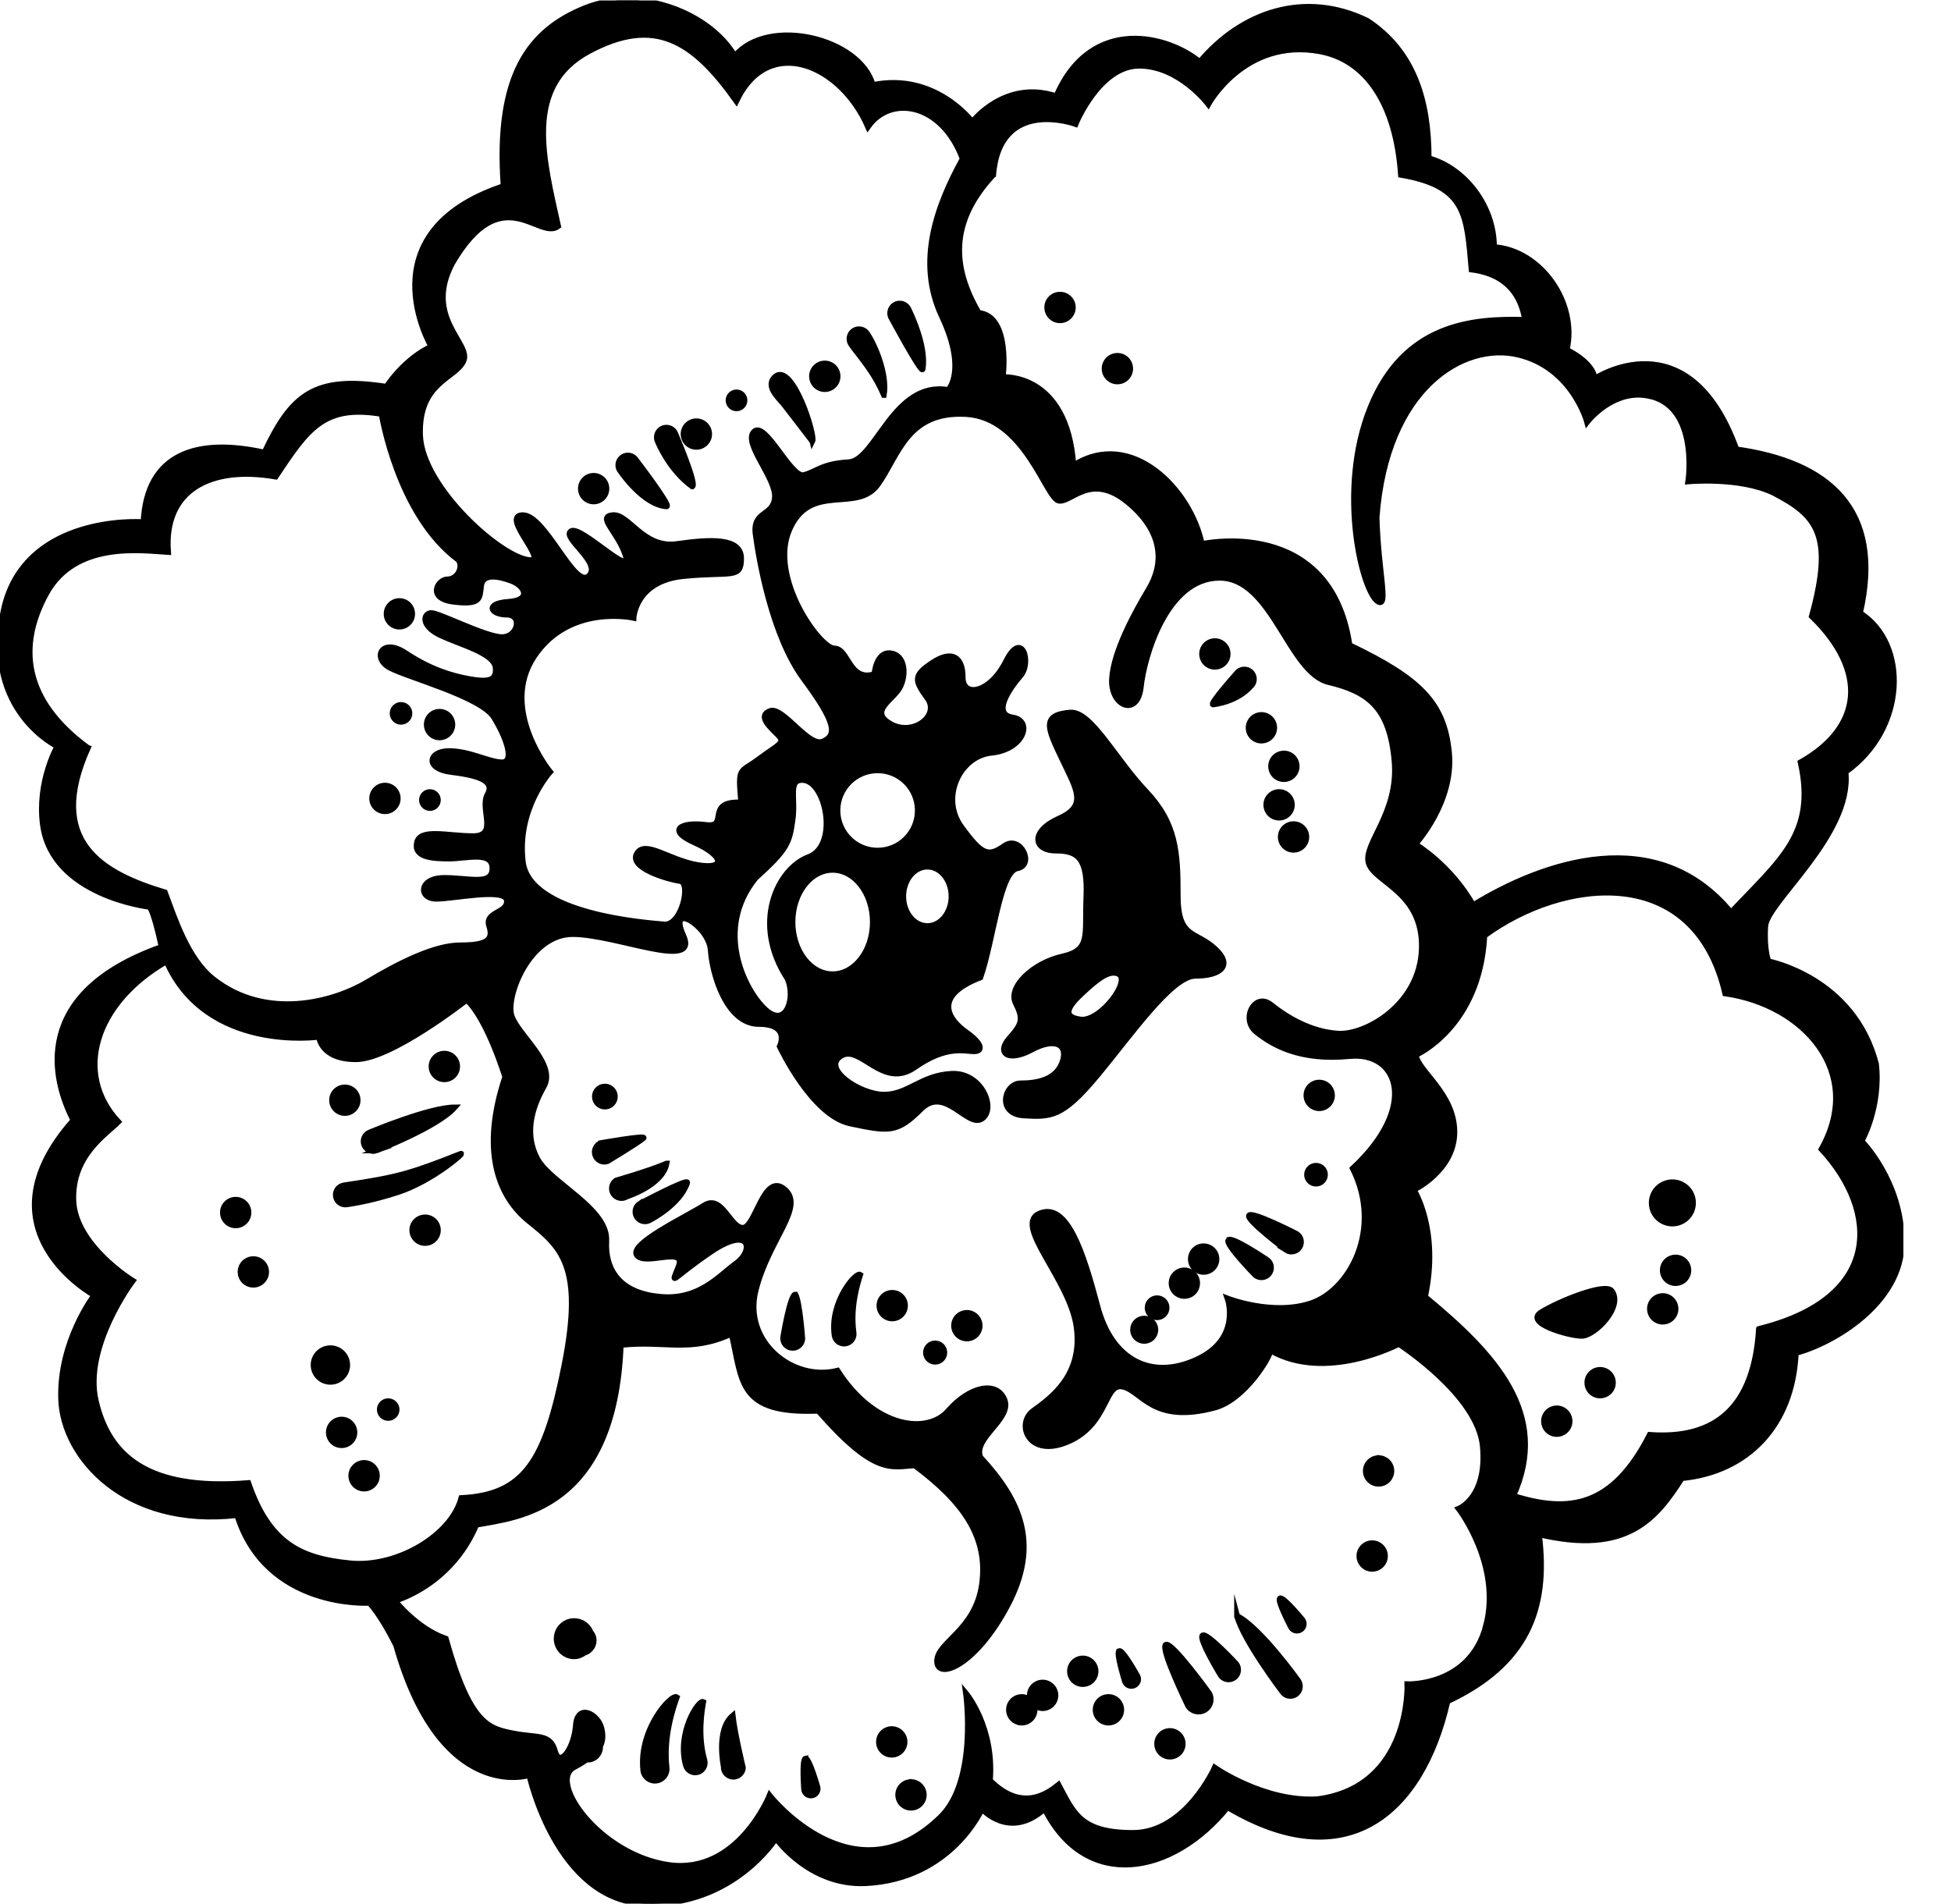 <?xml version="1.0" encoding="UTF-8" standalone="no"?>
<svg
   xmlns:dc="http://purl.org/dc/elements/1.1/"
   xmlns:cc="http://creativecommons.org/ns#"
   xmlns:rdf="http://www.w3.org/1999/02/22-rdf-syntax-ns#"
   xmlns:svg="http://www.w3.org/2000/svg"
   xmlns="http://www.w3.org/2000/svg"
   xmlns:sodipodi="http://sodipodi.sourceforge.net/DTD/sodipodi-0.dtd"
   xmlns:inkscape="http://www.inkscape.org/namespaces/inkscape"
   version="1.1"
   id="svg2"
   xml:space="preserve"
   width="183.093"
   height="178.667"
   viewBox="0 0 183.093 178.667"
   sodipodi:docname="vectorian008.pdf"><defs
     id="defs6"><clipPath
       clipPathUnits="userSpaceOnUse"
       id="clipPath24"><path
         d="M 0,0 H 134.002 V 134.002 H 0 Z"
         id="path22" /></clipPath></defs><sodipodi:namedview
     pagecolor="#ffffff"
     bordercolor="#666666"
     borderopacity="1"
     objecttolerance="10"
     gridtolerance="10"
     guidetolerance="10"
     inkscape:pageopacity="0"
     inkscape:pageshadow="2"
     inkscape:window-width="640"
     inkscape:window-height="480"
     id="namedview4" /><g
     id="g10"
     inkscape:groupmode="layer"
     inkscape:label="vectorian008"
     transform="matrix(1.333,0,0,-1.333,0,178.667)"><g
       id="g12"
       transform="translate(72,62)"><g
         id="g14"
         transform="translate(-72,-62)"><g
           id="g16"><g
             id="g18"><g
               id="g20"
               clip-path="url(#clipPath24)"><path
                 d="m 62.225,106.225 c 0.239,1.37 -0.544,3.37 -1.182,4.329 -0.208,0.31 -0.631,0.395 -0.941,0.188 -0.31,-0.208 -0.393,-0.63 -0.188,-0.941 0.459,-0.69 1.569,-1.828 2.311,-3.576 z"
                 style="fill:#000000;fill-opacity:1;fill-rule:nonzero;stroke:#000000;stroke-width:0.399;stroke-linecap:butt;stroke-linejoin:miter;stroke-miterlimit:10;stroke-dasharray:none;stroke-opacity:1"
                 id="path26" /><path
                 d="m 57.195,102.954 c 0.221,0.421 -1.376,5.471 -2.579,4.59 -0.138,-0.105 -0.251,-0.251 -0.289,-0.417 -0.134,-0.593 0.553,-1.174 0.88,-1.587 0.668,-0.856 1.322,-1.724 1.988,-2.585 z"
                 style="fill:#000000;fill-opacity:1;fill-rule:nonzero;stroke:#000000;stroke-width:0.399;stroke-linecap:butt;stroke-linejoin:miter;stroke-miterlimit:10;stroke-dasharray:none;stroke-opacity:1"
                 id="path28" /><path
                 d="m 48.741,99.78 c 0.33,0.176 -1.224,3.781 -1.224,3.781 -0.172,0.332 -0.585,0.459 -0.917,0.285 -0.328,-0.176 -0.457,-0.585 -0.283,-0.917 0,0 0.777,-1.961 2.423,-3.149 z"
                 style="fill:#000000;fill-opacity:1;fill-rule:nonzero;stroke:#000000;stroke-width:0.399;stroke-linecap:butt;stroke-linejoin:miter;stroke-miterlimit:10;stroke-dasharray:none;stroke-opacity:1"
                 id="path30" /><path
                 d="m 46.928,98.38 c 0.376,-0.022 -2.228,3.368 -2.228,3.368 -0.255,0.277 -0.688,0.287 -0.957,0.032 -0.275,-0.253 -0.289,-0.684 -0.034,-0.957 0,0 1.577,-2.34 3.218,-2.443 z"
                 style="fill:#000000;fill-opacity:1;fill-rule:nonzero;stroke:#000000;stroke-width:0.399;stroke-linecap:butt;stroke-linejoin:miter;stroke-miterlimit:10;stroke-dasharray:none;stroke-opacity:1"
                 id="path32" /><path
                 d="m 64.955,108.042 c 0.298,1.662 -0.984,4.198 -0.984,4.198 -0.142,0.346 -0.538,0.514 -0.886,0.374 -0.346,-0.144 -0.512,-0.54 -0.37,-0.888 0,0 2.176,-4.052 2.24,-3.684 z"
                 style="fill:#000000;fill-opacity:1;fill-rule:nonzero;stroke:#000000;stroke-width:0.399;stroke-linecap:butt;stroke-linejoin:miter;stroke-miterlimit:10;stroke-dasharray:none;stroke-opacity:1"
                 id="path34" /><path
                 d="m 26.509,53.034 c 0.115,0.045 4.311,1.672 5.503,3.032 -1.793,-0.002 -5.942,-1.749 -5.973,-1.759 -0.35,-0.133 -0.53,-0.52 -0.401,-0.87 0.132,-0.354 0.52,-0.532 0.872,-0.403 z"
                 style="fill:#000000;fill-opacity:1;fill-rule:nonzero;stroke:#000000;stroke-width:0.399;stroke-linecap:butt;stroke-linejoin:miter;stroke-miterlimit:10;stroke-dasharray:none;stroke-opacity:1"
                 id="path36" /><path
                 d="m 87.089,20.26 c 0.455,-1.736 3.176,-5.319 3.194,-5.343 0.211,-0.308 0.636,-0.385 0.943,-0.174 0.308,0.213 0.385,0.636 0.174,0.945 -0.071,0.103 -2.694,3.76 -4.311,4.572 z"
                 style="fill:#000000;fill-opacity:1;fill-rule:nonzero;stroke:#000000;stroke-width:0.399;stroke-linecap:butt;stroke-linejoin:miter;stroke-miterlimit:10;stroke-dasharray:none;stroke-opacity:1"
                 id="path38" /><path
                 d="m 32.441,52.797 c -3.491,-1.37 -4.337,-1.649 -8.225,-2.222 -0.372,-0.057 -0.629,-0.401 -0.571,-0.771 0.053,-0.372 0.399,-0.627 0.769,-0.571 1.309,0.194 2.554,0.52 3.647,0.88 2.364,0.777 4.726,2.823 4.38,2.684 z"
                 style="fill:#000000;fill-opacity:1;fill-rule:nonzero;stroke:#000000;stroke-width:0.399;stroke-linecap:butt;stroke-linejoin:miter;stroke-miterlimit:10;stroke-dasharray:none;stroke-opacity:1"
                 id="path40" /><path
                 d="m 42.319,53.556 c -0.35,-0.125 -0.538,-0.514 -0.409,-0.868 0.125,-0.352 0.514,-0.536 0.864,-0.411 0,0 2.06,1.241 2.524,1.619 0.289,0.239 -2.979,-0.34 -2.979,-0.34 z"
                 style="fill:#000000;fill-opacity:1;fill-rule:nonzero;stroke:#000000;stroke-width:0.399;stroke-linecap:butt;stroke-linejoin:miter;stroke-miterlimit:10;stroke-dasharray:none;stroke-opacity:1"
                 id="path42" /><path
                 d="m 46.926,52.109 c -1.188,-0.51 -3.548,-1.19 -3.548,-1.19 -0.312,-0.208 -0.395,-0.627 -0.19,-0.939 0.21,-0.312 0.631,-0.397 0.941,-0.19 0,0 2.512,0.791 2.797,2.319 z"
                 style="fill:#000000;fill-opacity:1;fill-rule:nonzero;stroke:#000000;stroke-width:0.399;stroke-linecap:butt;stroke-linejoin:miter;stroke-miterlimit:10;stroke-dasharray:none;stroke-opacity:1"
                 id="path44" /><path
                 d="m 50.952,9.659 c -0.026,-0.372 0.257,-0.694 0.629,-0.723 0.374,-0.026 0.698,0.257 0.725,0.629 0,0 -0.577,2.39 -0.723,3.671 -1.186,-1 -0.631,-3.576 -0.631,-3.576 z"
                 style="fill:#000000;fill-opacity:1;fill-rule:nonzero;stroke:#000000;stroke-width:0.399;stroke-linecap:butt;stroke-linejoin:miter;stroke-miterlimit:10;stroke-dasharray:none;stroke-opacity:1"
                 id="path46" /><path
                 d="m 45.028,49.275 c -0.31,-0.21 -0.387,-0.635 -0.178,-0.941 0.213,-0.31 0.635,-0.387 0.945,-0.176 0,0 2.089,1.069 2.585,2.601 0.115,0.358 -3.352,-1.484 -3.352,-1.484 z"
                 style="fill:#000000;fill-opacity:1;fill-rule:nonzero;stroke:#000000;stroke-width:0.399;stroke-linecap:butt;stroke-linejoin:miter;stroke-miterlimit:10;stroke-dasharray:none;stroke-opacity:1"
                 id="path48" /><path
                 d="m 55.131,39.85 c -0.022,-0.372 0.261,-0.694 0.635,-0.718 0.373,-0.026 0.696,0.261 0.721,0.637 0,0 -0.182,2.564 -0.484,3.125 -0.374,0.024 -0.872,-3.044 -0.872,-3.044 z"
                 style="fill:#000000;fill-opacity:1;fill-rule:nonzero;stroke:#000000;stroke-width:0.399;stroke-linecap:butt;stroke-linejoin:miter;stroke-miterlimit:10;stroke-dasharray:none;stroke-opacity:1"
                 id="path50" /><path
                 d="m 58.754,40.014 c 0.053,-0.372 0.395,-0.629 0.767,-0.575 0.368,0.051 0.629,0.397 0.573,0.767 -0.255,1.797 0.279,3.483 0.468,4.078 -0.306,0.21 -2.145,-1.923 -1.809,-4.269 z"
                 style="fill:#000000;fill-opacity:1;fill-rule:nonzero;stroke:#000000;stroke-width:0.399;stroke-linecap:butt;stroke-linejoin:miter;stroke-miterlimit:10;stroke-dasharray:none;stroke-opacity:1"
                 id="path52" /><path
                 d="m 86.48,46.723 c -0.243,-0.289 1.894,-2.465 1.894,-2.465 0.287,-0.239 0.714,-0.202 0.955,0.087 0.239,0.289 0.2,0.714 -0.087,0.955 0,0 -2.522,1.71 -2.761,1.423 z"
                 style="fill:#000000;fill-opacity:1;fill-rule:nonzero;stroke:#000000;stroke-width:0.399;stroke-linecap:butt;stroke-linejoin:miter;stroke-miterlimit:10;stroke-dasharray:none;stroke-opacity:1"
                 id="path54" /><path
                 d="m 84.664,18.886 c -0.3,-0.227 1.287,-2.827 1.287,-2.827 0.225,-0.298 0.65,-0.36 0.951,-0.132 0.298,0.225 0.356,0.65 0.132,0.951 0,0 -2.073,2.234 -2.37,2.008 z"
                 style="fill:#000000;fill-opacity:1;fill-rule:nonzero;stroke:#000000;stroke-width:0.399;stroke-linecap:butt;stroke-linejoin:miter;stroke-miterlimit:10;stroke-dasharray:none;stroke-opacity:1"
                 id="path56" /><path
                 d="M 56.708,10.219 C 56.445,10.173 56.61,8.013 56.61,8.013 56.657,7.752 56.91,7.576 57.169,7.621 c 0.263,0.045 0.437,0.296 0.391,0.559 0,0 -0.589,2.085 -0.852,2.038 z"
                 style="fill:#000000;fill-opacity:1;fill-rule:nonzero;stroke:#000000;stroke-width:0.399;stroke-linecap:butt;stroke-linejoin:miter;stroke-miterlimit:10;stroke-dasharray:none;stroke-opacity:1"
                 id="path58" /><path
                 d="m 78.797,17.789 c -0.243,-0.103 0.409,-2.17 0.409,-2.17 0.105,-0.243 0.386,-0.358 0.631,-0.253 0.245,0.105 0.36,0.387 0.255,0.631 0,0 -1.048,1.898 -1.295,1.793 z"
                 style="fill:#000000;fill-opacity:1;fill-rule:nonzero;stroke:#000000;stroke-width:0.399;stroke-linecap:butt;stroke-linejoin:miter;stroke-miterlimit:10;stroke-dasharray:none;stroke-opacity:1"
                 id="path60" /><path
                 d="m 90.113,21.497 c -0.221,-0.148 0.795,-2.062 0.795,-2.062 0.144,-0.221 0.443,-0.283 0.666,-0.134 0.221,0.142 0.281,0.443 0.136,0.666 0,0 -1.374,1.674 -1.597,1.53 z"
                 style="fill:#000000;fill-opacity:1;fill-rule:nonzero;stroke:#000000;stroke-width:0.399;stroke-linecap:butt;stroke-linejoin:miter;stroke-miterlimit:10;stroke-dasharray:none;stroke-opacity:1"
                 id="path62" /><path
                 d="m 90.556,46.015 c 0.318,-0.202 0.737,-0.103 0.937,0.213 0.196,0.318 0.103,0.737 -0.219,0.935 0,0 -3.143,1.609 -3.342,1.291 -0.2,-0.316 2.625,-2.439 2.625,-2.439 z"
                 style="fill:#000000;fill-opacity:1;fill-rule:nonzero;stroke:#000000;stroke-width:0.399;stroke-linecap:butt;stroke-linejoin:miter;stroke-miterlimit:10;stroke-dasharray:none;stroke-opacity:1"
                 id="path64" /><path
                 d="m 82.078,18.228 c -0.409,-0.247 1.56,-4.287 1.56,-4.287 0.243,-0.409 0.773,-0.542 1.182,-0.296 0.409,0.243 0.541,0.769 0.296,1.18 0,0 -2.631,3.647 -3.038,3.404 z"
                 style="fill:#000000;fill-opacity:1;fill-rule:nonzero;stroke:#000000;stroke-width:0.399;stroke-linecap:butt;stroke-linejoin:miter;stroke-miterlimit:10;stroke-dasharray:none;stroke-opacity:1"
                 id="path66" /><path
                 d="m 49.511,14.206 c -0.332,0.166 -1.868,-2.192 -1.222,-4.473 0.103,-0.362 0.478,-0.569 0.838,-0.468 0.362,0.103 0.569,0.476 0.467,0.838 -0.496,1.747 -0.188,3.487 -0.083,4.103 z"
                 style="fill:#000000;fill-opacity:1;fill-rule:nonzero;stroke:#000000;stroke-width:0.399;stroke-linecap:butt;stroke-linejoin:miter;stroke-miterlimit:10;stroke-dasharray:none;stroke-opacity:1"
                 id="path68" /><path
                 d="m 45.287,9.391 c 0.049,-0.455 0.461,-0.785 0.917,-0.729 0.453,0.051 0.779,0.461 0.727,0.917 -0.251,2.204 0.465,4.242 0.72,4.961 -0.37,0.269 -2.688,-2.271 -2.364,-5.149 z"
                 style="fill:#000000;fill-opacity:1;fill-rule:nonzero;stroke:#000000;stroke-width:0.399;stroke-linecap:butt;stroke-linejoin:miter;stroke-miterlimit:10;stroke-dasharray:none;stroke-opacity:1"
                 id="path70" /><path
                 d="m 85.419,84.433 c 1.832,0.259 2.609,1.263 2.609,1.263 0.295,0.235 0.336,0.662 0.099,0.951 -0.237,0.29 -0.664,0.334 -0.955,0.097 0,0 -2.123,-2.36 -1.753,-2.311 z"
                 style="fill:#000000;fill-opacity:1;fill-rule:nonzero;stroke:#000000;stroke-width:0.399;stroke-linecap:butt;stroke-linejoin:miter;stroke-miterlimit:10;stroke-dasharray:none;stroke-opacity:1"
                 id="path72" /><path
                 d="m 41.795,98.726 c 0.498,0 0.901,0.405 0.901,0.905 0,0.496 -0.403,0.903 -0.901,0.903 -0.502,0 -0.903,-0.407 -0.903,-0.903 0,-0.5 0.401,-0.905 0.903,-0.905 z"
                 style="fill:#000000;fill-opacity:1;fill-rule:nonzero;stroke:#000000;stroke-width:0.399;stroke-linecap:butt;stroke-linejoin:miter;stroke-miterlimit:10;stroke-dasharray:none;stroke-opacity:1"
                 id="path74" /><path
                 d="m 49.025,102.569 c 0.5,0 0.905,0.405 0.905,0.903 0,0.498 -0.405,0.903 -0.905,0.903 -0.498,0 -0.903,-0.405 -0.903,-0.903 0,-0.498 0.405,-0.903 0.903,-0.903 z"
                 style="fill:#000000;fill-opacity:1;fill-rule:nonzero;stroke:#000000;stroke-width:0.399;stroke-linecap:butt;stroke-linejoin:miter;stroke-miterlimit:10;stroke-dasharray:none;stroke-opacity:1"
                 id="path76" /><path
                 d="m 51.852,105.281 c 0.312,0 0.565,0.251 0.565,0.565 0,0.31 -0.253,0.563 -0.565,0.563 -0.31,0 -0.565,-0.253 -0.565,-0.563 0,-0.314 0.255,-0.565 0.565,-0.565 z"
                 style="fill:#000000;fill-opacity:1;fill-rule:nonzero;stroke:#000000;stroke-width:0.399;stroke-linecap:butt;stroke-linejoin:miter;stroke-miterlimit:10;stroke-dasharray:none;stroke-opacity:1"
                 id="path78" /><path
                 d="m 58.066,106.634 c 0.502,0 0.905,0.407 0.905,0.907 0,0.498 -0.403,0.903 -0.905,0.903 -0.498,0 -0.903,-0.405 -0.903,-0.903 0,-0.5 0.405,-0.907 0.903,-0.907 z"
                 style="fill:#000000;fill-opacity:1;fill-rule:nonzero;stroke:#000000;stroke-width:0.399;stroke-linecap:butt;stroke-linejoin:miter;stroke-miterlimit:10;stroke-dasharray:none;stroke-opacity:1"
                 id="path80" /><path
                 d="m 74.628,111.481 c 0.498,0 0.905,0.407 0.905,0.907 0,0.5 -0.407,0.901 -0.905,0.901 -0.502,0 -0.905,-0.401 -0.905,-0.901 0,-0.5 0.403,-0.907 0.905,-0.907 z"
                 style="fill:#000000;fill-opacity:1;fill-rule:nonzero;stroke:#000000;stroke-width:0.399;stroke-linecap:butt;stroke-linejoin:miter;stroke-miterlimit:10;stroke-dasharray:none;stroke-opacity:1"
                 id="path82" /><path
                 d="m 78.667,107.174 c 0.5,0 0.903,0.405 0.903,0.905 0,0.5 -0.403,0.903 -0.903,0.903 -0.498,0 -0.905,-0.403 -0.905,-0.903 0,-0.5 0.407,-0.905 0.905,-0.905 z"
                 style="fill:#000000;fill-opacity:1;fill-rule:nonzero;stroke:#000000;stroke-width:0.399;stroke-linecap:butt;stroke-linejoin:miter;stroke-miterlimit:10;stroke-dasharray:none;stroke-opacity:1"
                 id="path84" /><path
                 d="m 28.118,89.912 c 0.5,0 0.903,0.401 0.903,0.903 0,0.498 -0.403,0.903 -0.903,0.903 -0.498,0 -0.903,-0.405 -0.903,-0.903 0,-0.502 0.405,-0.903 0.903,-0.903 z"
                 style="fill:#000000;fill-opacity:1;fill-rule:nonzero;stroke:#000000;stroke-width:0.399;stroke-linecap:butt;stroke-linejoin:miter;stroke-miterlimit:10;stroke-dasharray:none;stroke-opacity:1"
                 id="path86" /><path
                 d="m 28.231,83.211 c 0.33,0 0.597,0.265 0.597,0.595 0,0.332 -0.267,0.597 -0.597,0.597 -0.328,0 -0.595,-0.265 -0.595,-0.597 0,-0.33 0.267,-0.595 0.595,-0.595 z"
                 style="fill:#000000;fill-opacity:1;fill-rule:nonzero;stroke:#000000;stroke-width:0.399;stroke-linecap:butt;stroke-linejoin:miter;stroke-miterlimit:10;stroke-dasharray:none;stroke-opacity:1"
                 id="path88" /><path
                 d="m 30.945,82.113 c 0.5,0 0.905,0.405 0.905,0.905 0,0.498 -0.405,0.903 -0.905,0.903 -0.5,0 -0.903,-0.405 -0.903,-0.903 0,-0.5 0.403,-0.905 0.903,-0.905 z"
                 style="fill:#000000;fill-opacity:1;fill-rule:nonzero;stroke:#000000;stroke-width:0.399;stroke-linecap:butt;stroke-linejoin:miter;stroke-miterlimit:10;stroke-dasharray:none;stroke-opacity:1"
                 id="path90" /><path
                 d="m 27.104,76.914 c 0.498,0 0.901,0.403 0.901,0.903 0,0.5 -0.403,0.905 -0.901,0.905 -0.502,0 -0.907,-0.405 -0.907,-0.905 0,-0.5 0.405,-0.903 0.907,-0.903 z"
                 style="fill:#000000;fill-opacity:1;fill-rule:nonzero;stroke:#000000;stroke-width:0.399;stroke-linecap:butt;stroke-linejoin:miter;stroke-miterlimit:10;stroke-dasharray:none;stroke-opacity:1"
                 id="path92" /><path
                 d="m 30.267,77.139 c 0.31,0 0.565,0.253 0.565,0.567 0,0.312 -0.255,0.563 -0.565,0.563 -0.312,0 -0.565,-0.251 -0.565,-0.563 0,-0.314 0.253,-0.567 0.565,-0.567 z"
                 style="fill:#000000;fill-opacity:1;fill-rule:nonzero;stroke:#000000;stroke-width:0.399;stroke-linecap:butt;stroke-linejoin:miter;stroke-miterlimit:10;stroke-dasharray:none;stroke-opacity:1"
                 id="path94" /><path
                 d="m 31.285,58.041 c 0.5,0 0.903,0.405 0.903,0.903 0,0.502 -0.403,0.905 -0.903,0.905 -0.5,0 -0.907,-0.403 -0.907,-0.905 0,-0.498 0.407,-0.903 0.907,-0.903 z"
                 style="fill:#000000;fill-opacity:1;fill-rule:nonzero;stroke:#000000;stroke-width:0.399;stroke-linecap:butt;stroke-linejoin:miter;stroke-miterlimit:10;stroke-dasharray:none;stroke-opacity:1"
                 id="path96" /><path
                 d="m 24.278,55.667 c 0.498,0 0.903,0.407 0.903,0.905 0,0.498 -0.405,0.901 -0.903,0.901 -0.5,0 -0.903,-0.403 -0.903,-0.901 0,-0.498 0.403,-0.905 0.903,-0.905 z"
                 style="fill:#000000;fill-opacity:1;fill-rule:nonzero;stroke:#000000;stroke-width:0.399;stroke-linecap:butt;stroke-linejoin:miter;stroke-miterlimit:10;stroke-dasharray:none;stroke-opacity:1"
                 id="path98" /><path
                 d="m 17.496,48.662 c 0,0.5 -0.405,0.903 -0.903,0.903 -0.5,0 -0.903,-0.403 -0.903,-0.903 0,-0.502 0.403,-0.905 0.903,-0.905 0.498,0 0.903,0.403 0.903,0.905 z"
                 style="fill:#000000;fill-opacity:1;fill-rule:nonzero;stroke:#000000;stroke-width:0.399;stroke-linecap:butt;stroke-linejoin:miter;stroke-miterlimit:10;stroke-dasharray:none;stroke-opacity:1"
                 id="path100" /><path
                 d="m 17.836,45.383 c -0.5,0 -0.905,-0.403 -0.905,-0.903 0,-0.5 0.405,-0.903 0.905,-0.903 0.498,0 0.905,0.403 0.905,0.903 0,0.5 -0.407,0.903 -0.905,0.903 z"
                 style="fill:#000000;fill-opacity:1;fill-rule:nonzero;stroke:#000000;stroke-width:0.399;stroke-linecap:butt;stroke-linejoin:miter;stroke-miterlimit:10;stroke-dasharray:none;stroke-opacity:1"
                 id="path102" /><path
                 d="m 29.927,48.322 c -0.498,0 -0.905,-0.403 -0.905,-0.901 0,-0.502 0.407,-0.907 0.905,-0.907 0.5,0 0.905,0.405 0.905,0.907 0,0.498 -0.405,0.901 -0.905,0.901 z"
                 style="fill:#000000;fill-opacity:1;fill-rule:nonzero;stroke:#000000;stroke-width:0.399;stroke-linecap:butt;stroke-linejoin:miter;stroke-miterlimit:10;stroke-dasharray:none;stroke-opacity:1"
                 id="path104" /><path
                 d="m 24.052,34.085 c -0.5,0 -0.905,-0.405 -0.905,-0.907 0,-0.498 0.405,-0.901 0.905,-0.901 0.498,0 0.903,0.403 0.903,0.901 0,0.502 -0.405,0.907 -0.903,0.907 z"
                 style="fill:#000000;fill-opacity:1;fill-rule:nonzero;stroke:#000000;stroke-width:0.399;stroke-linecap:butt;stroke-linejoin:miter;stroke-miterlimit:10;stroke-dasharray:none;stroke-opacity:1"
                 id="path106" /><path
                 d="m 27.328,35.381 c -0.328,0 -0.593,-0.265 -0.593,-0.591 0,-0.328 0.265,-0.595 0.593,-0.595 0.328,0 0.597,0.267 0.597,0.595 0,0.326 -0.269,0.591 -0.597,0.591 z"
                 style="fill:#000000;fill-opacity:1;fill-rule:nonzero;stroke:#000000;stroke-width:0.399;stroke-linecap:butt;stroke-linejoin:miter;stroke-miterlimit:10;stroke-dasharray:none;stroke-opacity:1"
                 id="path108" /><path
                 d="m 25.634,31.033 c -0.502,0 -0.905,-0.405 -0.905,-0.903 0,-0.502 0.403,-0.907 0.905,-0.907 0.498,0 0.903,0.405 0.903,0.907 0,0.498 -0.405,0.903 -0.903,0.903 z"
                 style="fill:#000000;fill-opacity:1;fill-rule:nonzero;stroke:#000000;stroke-width:0.399;stroke-linecap:butt;stroke-linejoin:miter;stroke-miterlimit:10;stroke-dasharray:none;stroke-opacity:1"
                 id="path110" /><path
                 d="m 42.583,56.118 c 0.391,0 0.708,0.316 0.708,0.708 0,0.391 -0.316,0.708 -0.708,0.708 -0.387,0 -0.706,-0.316 -0.706,-0.708 0,-0.391 0.318,-0.708 0.706,-0.708 z"
                 style="fill:#000000;fill-opacity:1;fill-rule:nonzero;stroke:#000000;stroke-width:0.399;stroke-linecap:butt;stroke-linejoin:miter;stroke-miterlimit:10;stroke-dasharray:none;stroke-opacity:1"
                 id="path112" /><path
                 d="m 62.814,43.009 c -0.498,0 -0.903,-0.401 -0.903,-0.903 0,-0.498 0.405,-0.903 0.903,-0.903 0.498,0 0.903,0.405 0.903,0.903 0,0.502 -0.405,0.903 -0.903,0.903 z"
                 style="fill:#000000;fill-opacity:1;fill-rule:nonzero;stroke:#000000;stroke-width:0.399;stroke-linecap:butt;stroke-linejoin:miter;stroke-miterlimit:10;stroke-dasharray:none;stroke-opacity:1"
                 id="path114" /><path
                 d="m 68.068,41.598 c -0.498,0 -0.903,-0.405 -0.903,-0.903 0,-0.5 0.405,-0.903 0.903,-0.903 0.5,0 0.905,0.403 0.905,0.903 0,0.498 -0.405,0.903 -0.905,0.903 z"
                 style="fill:#000000;fill-opacity:1;fill-rule:nonzero;stroke:#000000;stroke-width:0.399;stroke-linecap:butt;stroke-linejoin:miter;stroke-miterlimit:10;stroke-dasharray:none;stroke-opacity:1"
                 id="path116" /><path
                 d="m 81.464,42.629 c -0.374,0 -0.674,-0.3 -0.674,-0.672 0,-0.374 0.3,-0.672 0.674,-0.672 0.368,0 0.67,0.298 0.67,0.672 0,0.372 -0.303,0.672 -0.67,0.672 z"
                 style="fill:#000000;fill-opacity:1;fill-rule:nonzero;stroke:#000000;stroke-width:0.399;stroke-linecap:butt;stroke-linejoin:miter;stroke-miterlimit:10;stroke-dasharray:none;stroke-opacity:1"
                 id="path118" /><path
                 d="m 83.383,44.59 c -0.5,0 -0.905,-0.403 -0.905,-0.901 0,-0.5 0.405,-0.903 0.905,-0.903 0.498,0 0.901,0.403 0.901,0.903 0,0.498 -0.403,0.901 -0.901,0.901 z"
                 style="fill:#000000;fill-opacity:1;fill-rule:nonzero;stroke:#000000;stroke-width:0.399;stroke-linecap:butt;stroke-linejoin:miter;stroke-miterlimit:10;stroke-dasharray:none;stroke-opacity:1"
                 id="path120" /><path
                 d="m 84.735,46.288 c -0.498,0 -0.901,-0.403 -0.901,-0.905 0,-0.5 0.403,-0.903 0.901,-0.903 0.504,0 0.909,0.403 0.909,0.903 0,0.502 -0.405,0.905 -0.909,0.905 z"
                 style="fill:#000000;fill-opacity:1;fill-rule:nonzero;stroke:#000000;stroke-width:0.399;stroke-linecap:butt;stroke-linejoin:miter;stroke-miterlimit:10;stroke-dasharray:none;stroke-opacity:1"
                 id="path122" /><path
                 d="m 92.651,51.957 c -0.352,0 -0.636,-0.283 -0.636,-0.632 0,-0.35 0.285,-0.633 0.636,-0.633 0.348,0 0.633,0.283 0.633,0.633 0,0.35 -0.285,0.632 -0.633,0.632 z"
                 style="fill:#000000;fill-opacity:1;fill-rule:nonzero;stroke:#000000;stroke-width:0.399;stroke-linecap:butt;stroke-linejoin:miter;stroke-miterlimit:10;stroke-dasharray:none;stroke-opacity:1"
                 id="path124" /><path
                 d="m 92.875,56.005 c 0.502,0 0.903,0.407 0.903,0.905 0,0.5 -0.401,0.903 -0.903,0.903 -0.5,0 -0.903,-0.403 -0.903,-0.903 0,-0.498 0.403,-0.905 0.903,-0.905 z"
                 style="fill:#000000;fill-opacity:1;fill-rule:nonzero;stroke:#000000;stroke-width:0.399;stroke-linecap:butt;stroke-linejoin:miter;stroke-miterlimit:10;stroke-dasharray:none;stroke-opacity:1"
                 id="path126" /><path
                 d="m 90.165,75.105 c 0,-0.498 0.403,-0.903 0.903,-0.903 0.498,0 0.903,0.405 0.903,0.903 0,0.5 -0.405,0.903 -0.903,0.903 -0.5,0 -0.903,-0.403 -0.903,-0.903 z"
                 style="fill:#000000;fill-opacity:1;fill-rule:nonzero;stroke:#000000;stroke-width:0.399;stroke-linecap:butt;stroke-linejoin:miter;stroke-miterlimit:10;stroke-dasharray:none;stroke-opacity:1"
                 id="path128" /><path
                 d="m 90.932,77.56 c -0.105,0.488 -0.587,0.795 -1.073,0.69 -0.49,-0.109 -0.799,-0.591 -0.69,-1.077 0.105,-0.488 0.587,-0.797 1.075,-0.688 0.488,0.103 0.795,0.587 0.688,1.075 z"
                 style="fill:#000000;fill-opacity:1;fill-rule:nonzero;stroke:#000000;stroke-width:0.399;stroke-linecap:butt;stroke-linejoin:miter;stroke-miterlimit:10;stroke-dasharray:none;stroke-opacity:1"
                 id="path130" /><path
                 d="m 89.506,79.887 c 0.103,-0.492 0.589,-0.799 1.077,-0.69 0.486,0.105 0.795,0.587 0.688,1.075 -0.107,0.488 -0.587,0.797 -1.075,0.688 -0.49,-0.105 -0.797,-0.587 -0.69,-1.073 z"
                 style="fill:#000000;fill-opacity:1;fill-rule:nonzero;stroke:#000000;stroke-width:0.399;stroke-linecap:butt;stroke-linejoin:miter;stroke-miterlimit:10;stroke-dasharray:none;stroke-opacity:1"
                 id="path132" /><path
                 d="m 87.923,82.597 c 0.105,-0.486 0.589,-0.795 1.077,-0.688 0.488,0.105 0.795,0.587 0.69,1.075 -0.107,0.49 -0.589,0.797 -1.075,0.69 -0.49,-0.105 -0.799,-0.587 -0.692,-1.077 z"
                 style="fill:#000000;fill-opacity:1;fill-rule:nonzero;stroke:#000000;stroke-width:0.399;stroke-linecap:butt;stroke-linejoin:miter;stroke-miterlimit:10;stroke-dasharray:none;stroke-opacity:1"
                 id="path134" /><path
                 d="m 85.723,87.107 c 0.488,0.107 0.794,0.585 0.688,1.077 -0.103,0.484 -0.585,0.797 -1.075,0.688 -0.488,-0.107 -0.796,-0.587 -0.688,-1.077 0.103,-0.486 0.587,-0.795 1.075,-0.688 z"
                 style="fill:#000000;fill-opacity:1;fill-rule:nonzero;stroke:#000000;stroke-width:0.399;stroke-linecap:butt;stroke-linejoin:miter;stroke-miterlimit:10;stroke-dasharray:none;stroke-opacity:1"
                 id="path136" /><path
                 d="m 96.865,31.351 c -0.49,-0.109 -0.799,-0.589 -0.692,-1.079 0.107,-0.486 0.587,-0.795 1.077,-0.688 0.486,0.105 0.795,0.589 0.688,1.077 -0.105,0.486 -0.587,0.795 -1.073,0.69 z"
                 style="fill:#000000;fill-opacity:1;fill-rule:nonzero;stroke:#000000;stroke-width:0.399;stroke-linecap:butt;stroke-linejoin:miter;stroke-miterlimit:10;stroke-dasharray:none;stroke-opacity:1"
                 id="path138" /><path
                 d="m 96.411,25.36 c -0.488,-0.105 -0.797,-0.589 -0.69,-1.077 0.107,-0.488 0.589,-0.797 1.077,-0.688 0.486,0.103 0.797,0.589 0.688,1.077 -0.105,0.486 -0.587,0.794 -1.075,0.688 z"
                 style="fill:#000000;fill-opacity:1;fill-rule:nonzero;stroke:#000000;stroke-width:0.399;stroke-linecap:butt;stroke-linejoin:miter;stroke-miterlimit:10;stroke-dasharray:none;stroke-opacity:1"
                 id="path140" /><path
                 d="m 82.171,12.138 c -0.486,-0.107 -0.797,-0.587 -0.688,-1.077 0.105,-0.486 0.585,-0.795 1.073,-0.69 0.488,0.107 0.799,0.587 0.692,1.077 -0.105,0.486 -0.587,0.797 -1.077,0.69 z"
                 style="fill:#000000;fill-opacity:1;fill-rule:nonzero;stroke:#000000;stroke-width:0.399;stroke-linecap:butt;stroke-linejoin:miter;stroke-miterlimit:10;stroke-dasharray:none;stroke-opacity:1"
                 id="path142" /><path
                 d="m 77.842,14.532 c -0.486,-0.105 -0.797,-0.589 -0.69,-1.077 0.107,-0.486 0.591,-0.795 1.079,-0.688 0.486,0.107 0.796,0.587 0.688,1.075 -0.105,0.488 -0.589,0.797 -1.077,0.69 z"
                 style="fill:#000000;fill-opacity:1;fill-rule:nonzero;stroke:#000000;stroke-width:0.399;stroke-linecap:butt;stroke-linejoin:miter;stroke-miterlimit:10;stroke-dasharray:none;stroke-opacity:1"
                 id="path144" /><path
                 d="m 76.038,17.244 c -0.492,-0.105 -0.798,-0.587 -0.692,-1.075 0.107,-0.488 0.589,-0.797 1.077,-0.688 0.486,0.103 0.795,0.587 0.688,1.073 -0.105,0.488 -0.587,0.799 -1.073,0.69 z"
                 style="fill:#000000;fill-opacity:1;fill-rule:nonzero;stroke:#000000;stroke-width:0.399;stroke-linecap:butt;stroke-linejoin:miter;stroke-miterlimit:10;stroke-dasharray:none;stroke-opacity:1"
                 id="path146" /><path
                 d="m 73.211,15.55 c -0.488,-0.109 -0.799,-0.587 -0.69,-1.075 0.022,-0.103 0.067,-0.19 0.119,-0.269 -0.21,0.261 -0.55,0.403 -0.897,0.326 -0.49,-0.105 -0.799,-0.589 -0.692,-1.077 0.107,-0.486 0.589,-0.795 1.077,-0.688 0.488,0.107 0.797,0.587 0.69,1.075 -0.022,0.101 -0.067,0.186 -0.119,0.269 0.208,-0.263 0.549,-0.403 0.897,-0.328 0.488,0.107 0.797,0.589 0.69,1.077 -0.107,0.488 -0.589,0.795 -1.075,0.69 z"
                 style="fill:#000000;fill-opacity:1;fill-rule:nonzero;stroke:#000000;stroke-width:0.399;stroke-linecap:butt;stroke-linejoin:miter;stroke-miterlimit:10;stroke-dasharray:none;stroke-opacity:1"
                 id="path148" /><path
                 d="m 63.666,11.581 c -0.109,0.488 -0.593,0.797 -1.077,0.692 -0.49,-0.107 -0.799,-0.591 -0.69,-1.079 0.105,-0.486 0.589,-0.793 1.073,-0.688 0.49,0.107 0.797,0.589 0.694,1.075 z"
                 style="fill:#000000;fill-opacity:1;fill-rule:nonzero;stroke:#000000;stroke-width:0.399;stroke-linecap:butt;stroke-linejoin:miter;stroke-miterlimit:10;stroke-dasharray:none;stroke-opacity:1"
                 id="path150" /><path
                 d="m 41.583,19.102 c -0.18,0.464 -0.629,0.797 -1.156,0.797 -0.688,0 -1.241,-0.553 -1.241,-1.241 0,-0.688 0.553,-1.245 1.241,-1.245 0.275,0 0.518,0.109 0.723,0.257 0.449,0.134 0.731,0.587 0.629,1.052 -0.032,0.15 -0.105,0.271 -0.196,0.382 z"
                 style="fill:#000000;fill-opacity:1;fill-rule:nonzero;stroke:#000000;stroke-width:0.399;stroke-linecap:butt;stroke-linejoin:miter;stroke-miterlimit:10;stroke-dasharray:none;stroke-opacity:1"
                 id="path152" /><path
                 d="M 63.945,8.543 C 63.455,8.436 63.146,7.954 63.253,7.465 c 0.107,-0.488 0.589,-0.797 1.077,-0.69 0.49,0.107 0.797,0.589 0.688,1.079 -0.107,0.484 -0.587,0.793 -1.073,0.688 z"
                 style="fill:#000000;fill-opacity:1;fill-rule:nonzero;stroke:#000000;stroke-width:0.399;stroke-linecap:butt;stroke-linejoin:miter;stroke-miterlimit:10;stroke-dasharray:none;stroke-opacity:1"
                 id="path154" /><path
                 d="m 109.407,34.853 c -0.488,-0.107 -0.796,-0.589 -0.688,-1.077 0.103,-0.488 0.585,-0.795 1.073,-0.688 0.49,0.105 0.8,0.587 0.69,1.075 -0.105,0.49 -0.589,0.797 -1.075,0.69 z"
                 style="fill:#000000;fill-opacity:1;fill-rule:nonzero;stroke:#000000;stroke-width:0.399;stroke-linecap:butt;stroke-linejoin:miter;stroke-miterlimit:10;stroke-dasharray:none;stroke-opacity:1"
                 id="path156" /><path
                 d="m 112.459,37.565 c -0.488,-0.105 -0.797,-0.587 -0.69,-1.077 0.105,-0.488 0.587,-0.797 1.075,-0.688 0.488,0.105 0.799,0.587 0.69,1.075 -0.105,0.488 -0.589,0.795 -1.075,0.69 z"
                 style="fill:#000000;fill-opacity:1;fill-rule:nonzero;stroke:#000000;stroke-width:0.399;stroke-linecap:butt;stroke-linejoin:miter;stroke-miterlimit:10;stroke-dasharray:none;stroke-opacity:1"
                 id="path158" /><path
                 d="m 116.867,42.762 c -0.49,-0.105 -0.798,-0.587 -0.69,-1.075 0.105,-0.488 0.587,-0.797 1.077,-0.69 0.486,0.105 0.795,0.587 0.688,1.077 -0.107,0.486 -0.587,0.797 -1.075,0.688 z"
                 style="fill:#000000;fill-opacity:1;fill-rule:nonzero;stroke:#000000;stroke-width:0.399;stroke-linecap:butt;stroke-linejoin:miter;stroke-miterlimit:10;stroke-dasharray:none;stroke-opacity:1"
                 id="path160" /><path
                 d="m 117.772,45.476 c -0.49,-0.107 -0.799,-0.589 -0.692,-1.075 0.107,-0.49 0.589,-0.797 1.075,-0.69 0.49,0.105 0.797,0.587 0.692,1.077 -0.107,0.488 -0.587,0.795 -1.075,0.688 z"
                 style="fill:#000000;fill-opacity:1;fill-rule:nonzero;stroke:#000000;stroke-width:0.399;stroke-linecap:butt;stroke-linejoin:miter;stroke-miterlimit:10;stroke-dasharray:none;stroke-opacity:1"
                 id="path162" /><path
                 d="m 117.428,50.761 c -0.789,-0.17 -1.285,-0.945 -1.113,-1.734 0.17,-0.785 0.947,-1.281 1.734,-1.109 0.787,0.17 1.283,0.945 1.111,1.734 -0.17,0.785 -0.947,1.279 -1.732,1.109 z"
                 style="fill:#000000;fill-opacity:1;fill-rule:nonzero;stroke:#000000;stroke-width:0.399;stroke-linecap:butt;stroke-linejoin:miter;stroke-miterlimit:10;stroke-dasharray:none;stroke-opacity:1"
                 id="path164" /><path
                 d="m 80.554,41.196 c -0.437,0 -0.789,-0.35 -0.789,-0.787 0,-0.437 0.352,-0.789 0.789,-0.789 0.435,0 0.789,0.352 0.789,0.789 0,0.437 -0.354,0.787 -0.789,0.787 z"
                 style="fill:#000000;fill-opacity:1;fill-rule:nonzero;stroke:#000000;stroke-width:0.399;stroke-linecap:butt;stroke-linejoin:miter;stroke-miterlimit:10;stroke-dasharray:none;stroke-opacity:1"
                 id="path166" /><path
                 d="m 65.836,39.449 c -0.358,0 -0.65,-0.291 -0.65,-0.648 0,-0.358 0.293,-0.648 0.65,-0.648 0.36,0 0.65,0.291 0.65,0.648 0,0.358 -0.29,0.648 -0.65,0.648 z"
                 style="fill:#000000;fill-opacity:1;fill-rule:nonzero;stroke:#000000;stroke-width:0.399;stroke-linecap:butt;stroke-linejoin:miter;stroke-miterlimit:10;stroke-dasharray:none;stroke-opacity:1"
                 id="path168" /><path
                 d="m 24.448,37.925 c 0,0.656 -0.532,1.186 -1.188,1.186 -0.654,0 -1.186,-0.53 -1.186,-1.186 0,-0.656 0.532,-1.186 1.186,-1.186 0.656,0 1.188,0.53 1.188,1.186 z"
                 style="fill:#000000;fill-opacity:1;fill-rule:nonzero;stroke:#000000;stroke-width:0.399;stroke-linecap:butt;stroke-linejoin:miter;stroke-miterlimit:10;stroke-dasharray:none;stroke-opacity:1"
                 id="path170" /><path
                 d="m 108.498,41.633 c -1.208,-0.751 1.959,-1.656 2.86,-1.656 0.905,0 2.945,2.054 2.111,3.163 -0.451,0.603 -3.765,-0.749 -4.971,-1.506 z"
                 style="fill:#000000;fill-opacity:1;fill-rule:nonzero;stroke:#000000;stroke-width:0.399;stroke-linecap:butt;stroke-linejoin:miter;stroke-miterlimit:10;stroke-dasharray:none;stroke-opacity:1"
                 id="path172" /><path
                 d="m 131.061,53.689 c 0,0 1.356,2.376 1.018,5.428 -1.583,6.102 -7.572,7.23 -7.572,7.23 0,0 -0.338,0.791 -0.223,2.487 0.113,1.696 6.104,6.44 5.649,10.85 4.295,3.048 4.408,9.041 1.018,11.188 1.694,7.345 -2.263,10.622 -8.703,11.526 -3.39,9.379 -9.982,4.973 -9.982,4.973 0,0 0.038,1.016 -1.961,2.034 0.755,3.317 -1.844,7.007 -5.121,7.233 0,2.937 -2.111,5.576 -4.6,6.254 0,4.07 -1.052,7.533 -4.327,9.681 -4.41,2.147 -8.853,0.601 -11.791,-2.9 -2.149,1.807 -7.614,3.352 -10.099,-2.414 -3.617,1.206 -5.914,-1.807 -5.914,-1.807 0,0 -2.597,3.503 -7.007,2.599 -0.901,3.275 -7.345,4.858 -9.717,2.032 -1.696,2.941 -6.556,4.975 -10.512,3.394 -3.955,-1.583 -6.327,-4.748 -5.764,-12.546 -9.832,-3.277 -5.084,-11.302 -5.084,-11.302 0,0 -1.696,-0.678 -3.165,-2.823 -5.086,0.789 -6.669,-0.565 -8.588,-4.635 -4.748,1.055 -8.288,-0.073 -8.513,-4.898 -1.921,0.115 -8.666,-0.225 -9.869,-6.327 -1.384,-6.991 3.805,-9.456 3.805,-9.456 0,0 -1.433,-2.491 -1.018,-5.536 0.678,-4.973 7.458,-5.764 7.458,-5.764 0,0 0.227,0.225 0.901,-2.827 C 2.116,64.086 3.699,57.984 5.168,55.159 -1.725,47.397 6.636,42.841 6.636,42.841 c 0,0 -2.487,-3.255 -2.334,-7.347 0.152,-4.068 4.52,-9.041 12.393,-8.138 2.07,-6.626 9.306,-6.177 9.306,-6.177 0,0 0.751,-0.715 1.882,-2.977 3.165,-11.188 9.379,-9.152 9.379,-9.152 0,0 1.923,-8.814 8.138,-9.043 6.216,-0.225 9.229,4.596 9.229,4.596 0,0 2.352,-3.362 6.329,-3.163 6.027,0.3 8.173,5.236 8.173,5.236 0,0 1.923,-2.222 4.41,0 2.937,-5.837 9.039,-4.635 12.882,0.113 8.361,-4.971 13.674,-0.453 15.483,7.458 5.536,2.599 7.12,6.442 6.442,11.755 6.216,-1.469 8.248,1.131 10.057,3.955 4.633,0.451 7.798,3.728 8.025,8.816 2.597,0.676 7.46,3.503 7.46,7.796 0,4.293 -2.829,7.12 -2.829,7.12 z m -61.135,68.033 c 0.451,5.536 5.799,3.578 5.799,3.578 0,0 1.656,4.105 4.483,4.105 2.823,0 4.861,-2.71 4.861,-2.71 0,0 2.546,4.689 7.833,3.728 3.315,-0.601 5.386,-3.728 5.726,-8.701 4.633,-0.791 4.633,-2.825 4.971,-6.667 2.599,-0.338 3.505,-1.921 3.765,-3.542 -3.73,0.113 -8.511,-0.3 -10.883,-6.177 -2.374,-5.876 -0.542,-13.107 0.563,-13.674 0.7,-0.358 -0.014,2.091 -0.127,5.934 0.68,9.154 6.116,12.374 9.958,11.47 3.843,-0.905 4.86,-4.75 4.86,-4.75 0,0 1.469,1.925 3.617,1.925 4.408,-0.115 3.503,-6.104 3.503,-6.104 0,0 3.617,0.338 5.989,-0.791 3.052,-1.583 4.295,-2.937 2.71,-8.701 3.957,-3.846 3.619,-7.8 -0.789,-10.284 1.117,-5.017 -1.394,-6.843 -4.898,-10.573 -5.197,6.329 -13.182,3.566 -18.157,0.514 -1.583,2.825 -4.068,4.295 -4.068,4.295 0,0 2.71,2.937 2.374,6.44 -0.338,3.505 -2.034,5.198 -7.005,7.572 -1.358,9.154 -10.399,7.122 -10.399,7.122 -0.791,3.839 -4.971,8.136 -9.039,5.533 -0.453,6.558 -4.973,6.216 -4.973,6.216 0,0 0.565,4.295 -1.696,4.524 -1.921,3.277 -2.032,6.44 1.02,9.717 z M 32.629,108.611 c 0.565,1.247 -2.825,3.052 -0.791,6.895 3.505,5.991 6.102,1.585 7.458,2.601 -1.016,4.631 -2.485,9.832 2.147,12.316 4.633,2.487 7.345,0.793 10.397,-3.503 2.261,4.748 7.347,2.599 9.268,-1.809 1.579,2.259 5.198,1.698 6.667,-2.259 -1.807,-3.279 -3.277,-7.232 -1.469,-11.077 1.807,-3.839 0.453,-5.197 0.453,-5.197 -3.843,0.676 -5.088,-4.971 -7.007,-5.086 -1.923,-0.115 -2.259,-0.678 -3.165,-0.905 -0.905,-0.225 -2.712,3.843 -3.503,3.052 -0.791,-0.793 1.581,-3.277 1.469,-4.633 -0.111,-1.354 -1.583,-0.905 -1.356,-2.597 0.225,-1.696 1.131,-7.122 3.39,-10.174 2.259,-3.05 2.374,-3.955 1.356,-4.406 -1.016,-0.453 -2.827,2.485 -3.73,2.145 -0.905,-0.338 0,-1.129 0.565,-1.694 0.567,-0.565 0,-0.678 -1.356,-1.694 -1.358,-1.018 -1.469,-0.453 -1.243,-3.052 -2.599,0.115 -0.789,-1.807 -2.487,-1.581 -1.696,0.223 -2.823,-0.34 -0.789,-1.245 2.032,-0.903 2.257,-1.921 0.223,-1.581 -2.034,0.338 -3.728,1.811 -4.295,0.791 -0.563,-1.016 2.261,-1.807 3.052,-1.919 0.793,-0.113 0.113,-3.165 -1.129,-3.052 -1.243,0.115 -9.494,0.678 -9.944,4.408 -0.453,3.728 1.919,6.329 1.919,6.329 0,0 -3.615,4.406 -1.129,8.136 2.487,3.728 7.005,2.712 7.005,2.712 0,0 0.117,2.599 3.503,2.939 3.392,0.338 4.07,-0.227 4.07,1.243 0,1.471 -2.147,1.356 -4.521,1.018 -2.372,-0.342 -3.39,2.147 -4.521,2.032 -1.131,-0.111 0.34,-1.131 0.903,-2.823 0.565,-1.698 -3.163,2.143 -3.843,1.692 -0.68,-0.449 2.261,-2.259 1.243,-3.163 -1.016,-0.905 -3.05,4.293 -4.631,4.293 -1.583,0 1.694,-3.165 0.565,-3.165 -1.923,0 -7.687,5.086 -7.798,8.818 -0.113,3.726 2.485,3.953 3.05,5.195 z m 29.157,-34.466 c -1.56,0 -2.825,1.265 -2.825,2.823 0,1.564 1.265,2.827 2.825,2.827 1.56,0 2.825,-1.263 2.825,-2.827 0,-1.558 -1.265,-2.823 -2.825,-2.823 z m 3.505,-1.131 c 0.937,0 1.694,-0.937 1.694,-2.091 0,-1.154 -0.757,-2.089 -1.694,-2.089 -0.939,0 -1.698,0.935 -1.698,2.089 0,1.154 0.759,2.091 1.698,2.091 z m -3.845,-3.9 c 0,-2.028 -1.265,-3.673 -2.825,-3.673 -1.564,0 -2.825,1.645 -2.825,3.673 0,2.028 1.261,3.673 2.825,3.673 1.56,0 2.825,-1.645 2.825,-3.673 z M 55.457,65.104 C 56.022,63.748 55.346,61.601 53.876,62.957 c -1.471,1.356 -3.617,5.649 -0.678,9.264 2.259,2.038 2.372,2.487 2.599,4.07 0.225,1.583 -0.34,2.825 0.678,2.825 1.694,0 2.599,-4.633 0.453,-5.426 -2.149,-0.789 -4.07,-4.629 -1.471,-8.586 z M 6.184,81.377 C 1.663,84.692 1.213,88.495 3.247,92.227 c 2.032,3.728 6.665,3.052 8.588,2.937 -0.338,4.406 3.014,6.1 7.572,5.311 2.261,3.392 3.388,5.088 7.458,4.41 0,0 1.131,-7.122 5.426,-10.286 0.338,-0.565 -0.113,-1.356 -0.793,-1.356 -0.678,0 -1.469,-1.354 0.453,-1.581 1.921,-0.227 1.809,0.227 1.921,1.131 0.115,0.903 1.243,0.678 2.147,0.338 0.903,-0.338 1.469,-1.356 -0.225,-1.469 -1.696,-0.115 -1.243,-0.905 -0.115,-0.905 1.133,0 0.791,-1.581 -0.336,-1.581 -1.133,0 -4.408,1.696 -4.973,1.696 -0.565,0 -0.791,-0.905 0.678,-1.583 1.469,-0.678 3.73,-1.243 3.843,-2.259 0.111,-1.018 -0.68,-1.018 -1.923,-0.793 -1.241,0.229 -2.71,0.682 -4.406,1.809 -1.696,1.131 -2.372,-0.338 -1.133,-1.016 1.245,-0.678 6.444,-2.036 7.349,-3.505 0.901,-1.469 1.471,-3.163 0.565,-3.163 -0.905,0 -2.261,0.791 -3.73,0.791 -1.469,0 -1.696,-1.243 0.113,-1.469 1.807,-0.229 3.165,-0.567 2.599,-1.581 -0.565,-1.02 0.791,-2.939 -1.018,-2.939 -1.809,0 -3.728,0.565 -3.955,-0.455 -0.225,-1.018 1.018,-1.127 2.261,-1.127 1.243,0 3.052,0.563 3.052,-0.68 0,-1.243 -1.583,-0.68 -3.392,-0.68 -1.807,0 -1.807,-1.469 -0.563,-1.469 1.241,0 4.857,0.793 4.969,-0.111 0.115,-0.905 -1.581,-0.791 -1.241,-1.809 0.34,-1.018 -0.227,-1.356 -2.034,-1.356 -1.809,0 -4.295,-1.245 -6.554,-2.599 -2.261,-1.356 -7.07,-2.765 -10.848,0.225 -1.811,1.431 -2.714,4.295 -3.392,6.102 -4.519,1.358 -8.363,3.617 -5.426,10.172 z M 24.606,23.968 c -3.39,0.338 -5.651,1.356 -7.122,5.649 -7.12,-0.563 -9.83,1.921 -10.733,5.764 -0.905,3.843 2.597,8.476 2.597,8.476 0,0 -4.07,2.487 -4.181,5.653 -0.113,3.161 2.259,4.631 3.163,5.536 -3.163,3.388 -1.694,8.361 3.392,11.3 2.825,-6.442 10.735,-5.311 10.735,-5.311 0,0 0.113,-1.583 2.599,-1.583 2.487,0 7.8,4.182 7.8,4.182 1.469,-1.358 2.71,-5.426 2.71,-5.426 -1.694,-5.086 -0.565,-8.363 1.696,-10.17 2.257,-1.809 3.843,-3.167 2.487,-10.059 -1.356,-6.892 -2.862,-9.193 -7.27,-9.417 -0.676,-2.599 -4.483,-4.936 -7.873,-4.596 z m 80.012,-4.41 c -1.131,-4.293 -5.538,-4.105 -5.538,-4.105 0,0 0.302,-7.232 -6.329,-8.098 -3.728,-0.225 -7.232,2.224 -7.232,2.224 0,0 -2.032,-4.596 -5.764,-4.596 -3.728,0 -4.179,1.431 -5.234,3.39 -0.755,-0.605 -2.562,-1.959 -4.825,0.301 0.304,3.767 -1.692,6.139 -1.692,6.139 0,0 0.856,-6.124 -1.771,-8.701 -6.141,-6.029 -12.053,1.508 -12.053,1.508 0,0 -2.224,-5.578 -7.084,-4.898 -4.857,0.678 -8.588,5.877 -6.667,6.892 0.358,0.19 0.642,0.368 0.891,0.538 0.077,-0.004 0.156,-0.016 0.239,0.002 0.443,0.099 0.715,0.502 0.694,0.937 0.198,0.385 0.2,0.775 0.097,1.237 -0.227,1.016 -1.696,1.809 -1.811,0.225 -0.111,-1.581 -1.127,-3.05 -1.467,-1.809 -0.34,1.241 -1.243,0.907 -2.937,1.241 -1.696,0.342 -3.052,0.567 -4.748,6.671 -2.07,0.716 -3.58,2.674 -3.58,2.674 0,0 3.92,1.054 5.726,5.347 2.864,0.53 9.717,1.018 10.172,12.66 3.167,0.336 4.86,-0.565 7.798,0.789 0.793,-3.39 0.453,-5.649 6.104,-5.424 3.953,-4.519 5.082,-3.955 6.782,-3.841 3.501,-2.601 5.195,-5.086 4.744,-8.363 -0.453,-3.277 -3.163,-4.07 -3.163,-5.426 0,-1.356 2.71,-0.338 4.971,3.955 2.259,4.295 0.903,7.345 -1.919,10.397 -0.567,1.356 2.257,2.712 1.692,4.068 -0.563,1.356 -2.485,0.903 -3.953,-0.791 -1.469,-1.694 -5.2,-1.243 -7.798,2.827 -3.165,-0.793 -6.667,2.032 -5.764,5.649 0.903,3.615 3.503,5.878 2.034,7.12 -1.469,1.243 -2.034,-2.71 -2.937,-2.71 -0.903,0 -1.467,2.374 -2.714,1.579 -1.241,-0.791 -5.311,-2.712 -4.748,-3.503 0.567,-0.793 3.507,0.678 2.943,-0.793 -0.569,-1.469 -0.569,-0.903 2.257,1.02 2.825,1.917 3.052,0.113 1.807,-0.795 -1.243,-0.903 -2.597,-2.597 -5.311,-2.372 -2.71,0.227 -3.955,1.696 -3.843,3.955 0.115,2.263 -3.955,4.07 -4.859,5.764 -0.905,1.696 -0.451,3.505 0.453,5.088 0.905,1.583 -1.811,3.615 -2.261,4.971 -0.453,1.356 1.243,5.764 4.295,5.764 3.052,0 8.928,-2.599 7.796,-0.115 -1.129,2.489 1.811,0.68 1.923,-1.016 0.111,-1.696 1.129,-5.199 3.39,-5.199 2.259,0 1.469,-1.581 1.469,-1.581 0,0 2.261,-4.862 4.975,-5.426 2.71,-0.565 3.273,-0.678 4.969,1.018 1.696,1.696 3.277,-1.354 4.295,-0.678 1.018,0.678 0,3.275 -2.147,3.163 -2.149,-0.113 -3.052,-1.469 -4.746,-1.469 -1.694,0 -4.41,1.811 -3.052,2.712 1.358,0.905 2.937,-2.372 5.201,-0.791 2.257,1.583 3.501,1.131 4.181,1.131 0.676,0 0.563,0.565 -0.565,1.356 -1.129,0.795 -2.487,2.487 1.018,3.845 0.905,2.597 1.356,7.456 2.597,7.683 1.245,0.225 0.225,2.372 -0.905,1.581 -1.131,-0.793 -1.581,-0.678 -3.052,1.358 -1.469,2.034 -0.111,4.971 2.151,5.197 2.261,0.227 2.935,2.261 1.467,2.487 -1.467,0.225 -0.223,2.034 0.565,2.941 0.793,0.901 0.115,3.273 -1.016,1.014 -1.133,-2.259 -3.052,-2.597 -3.052,-1.129 0,1.469 -0.791,1.919 -2.147,1.016 -1.356,-0.901 -1.241,-1.241 -0.338,-2.485 0.901,-1.245 -1.018,-2.714 -2.603,-1.809 -1.579,0.901 0.229,1.694 0.68,2.599 0.455,0.903 0.34,2.261 -0.68,2.372 -1.016,0.115 -1.129,-1.469 -1.129,-1.469 -1.807,-0.565 -1.807,1.807 -2.825,1.807 -1.016,0 -4.633,4.975 -3.165,8.365 1.471,3.39 4.748,1.131 6.216,3.163 1.469,2.036 2.036,5.199 6.216,4.975 4.181,-0.227 5.649,-5.991 6.554,-6.104 0.901,-0.113 2.259,2.034 4.858,-0.113 2.601,-2.149 2.487,-4.41 1.469,-6.104 -1.016,-1.694 -2.487,-4.406 -2.599,-6.329 -0.113,-1.921 1.809,-2.712 2.034,-0.563 0.229,2.147 1.811,7.685 5.539,7.685 3.73,0 4.858,-6.671 7.685,-7.347 2.825,-0.678 4.295,-1.809 4.633,-5.538 0.338,-3.73 -2.261,-5.875 -1.809,-7.232 0.453,-1.354 3.845,-2.034 3.73,-5.989 -0.113,-3.953 -3.955,-6.102 -5.875,-5.989 -1.923,0.113 -3.619,1.129 -4.748,2.036 -1.133,0.901 -2.149,-1.02 -1.018,-1.923 1.131,-0.903 3.052,-2.036 6.556,-1.696 3.501,0.34 4.857,-3.613 0.223,-7.909 2.149,-4.295 -0.223,-8.59 -2.937,-9.494 -2.712,-0.903 -5.876,0.338 -5.876,0.338 0,0 1.016,-2.825 -2.149,-4.293 -3.165,-1.471 -5.989,-0.115 -7.007,3.73 -1.018,3.843 -2.145,7.343 -4.068,6.552 -1.921,-0.793 2.147,-4.633 2.599,-8.021 0.451,-3.392 -1.807,-4.975 -3.052,-5.878 -1.241,-0.905 -0.34,-3.39 2.489,-2.149 2.825,1.243 2.485,4.183 3.843,3.843 1.356,-0.336 2.091,-2.633 6.44,-1.469 2.111,0.565 3.922,3.582 3.922,4.032 3.916,-2.261 9.039,0.451 9.039,0.451 0,0 5.574,-3.578 5.912,-7.195 0.342,-3.615 -1.694,-4.406 -1.694,-4.406 0,0 3.052,-3.955 1.921,-8.252 z m 19.213,20.909 c -0.342,-5.538 -3.052,-7.796 -7.687,-7.458 -2.597,-5.088 -5.649,-5.538 -9.604,-4.295 2.599,5.764 -1.281,9.944 -6.214,14.012 1.016,4.748 -0.793,7.535 -0.793,7.535 0,0 2.862,1.358 2.862,4.07 0,2.712 -2.597,4.295 -2.712,5.424 0,0 4.485,1.957 4.823,8.399 5.538,4.068 14.805,5.201 16.952,-4.068 5.538,-0.789 9.832,-5.538 6.78,-10.962 4.07,-4.406 4.293,-10.51 -4.406,-12.656 z"
                 style="fill:#000000;fill-opacity:1;fill-rule:nonzero;stroke:#000000;stroke-width:0.399;stroke-linecap:butt;stroke-linejoin:miter;stroke-miterlimit:10;stroke-dasharray:none;stroke-opacity:1"
                 id="path174" /><path
                 d="m 77.156,58.209 c 2.372,2.827 5.309,7.12 7.007,7.12 1.694,0 2.71,0.68 1.354,1.921 -1.354,1.245 -2.599,0.68 -2.599,3.73 0,3.05 -0.113,5.086 -2.259,7.345 -2.149,2.261 -3.843,5.649 -5.313,5.538 -2.075,-0.16 -1.581,-1.133 -0.563,-3.277 1.016,-2.149 1.811,-3.277 -0.225,-4.181 -2.034,-0.905 -1.811,-2.261 -0.227,-2.261 1.585,0 2.263,-0.563 2.149,-3.279 -0.115,-2.712 0.338,-3.728 -1.696,-4.179 -2.036,-0.455 -3.843,-2.149 -3.277,-3.279 0.567,-1.131 0.453,-1.469 -0.451,-2.485 -0.905,-1.018 -0.115,-1.698 1.581,-0.793 1.694,0.905 2.599,0.34 2.147,-0.905 -0.453,-1.241 -1.809,-1.467 -2.939,-1.467 -1.131,0 -1.694,-2.149 0.229,-2.263 1.919,-0.113 2.71,-0.113 5.084,2.714 z m -0.889,5.979 c 1.052,0.967 1.757,1.494 2.372,1.318 1.174,-0.336 -1.142,-3.427 -2.552,-3.254 -1.405,0.176 -0.878,0.967 0.18,1.935 z"
                 style="fill:#000000;fill-opacity:1;fill-rule:nonzero;stroke:#000000;stroke-width:0.399;stroke-linecap:butt;stroke-linejoin:miter;stroke-miterlimit:10;stroke-dasharray:none;stroke-opacity:1"
                 id="path176" /></g></g></g></g></g></g></svg>

